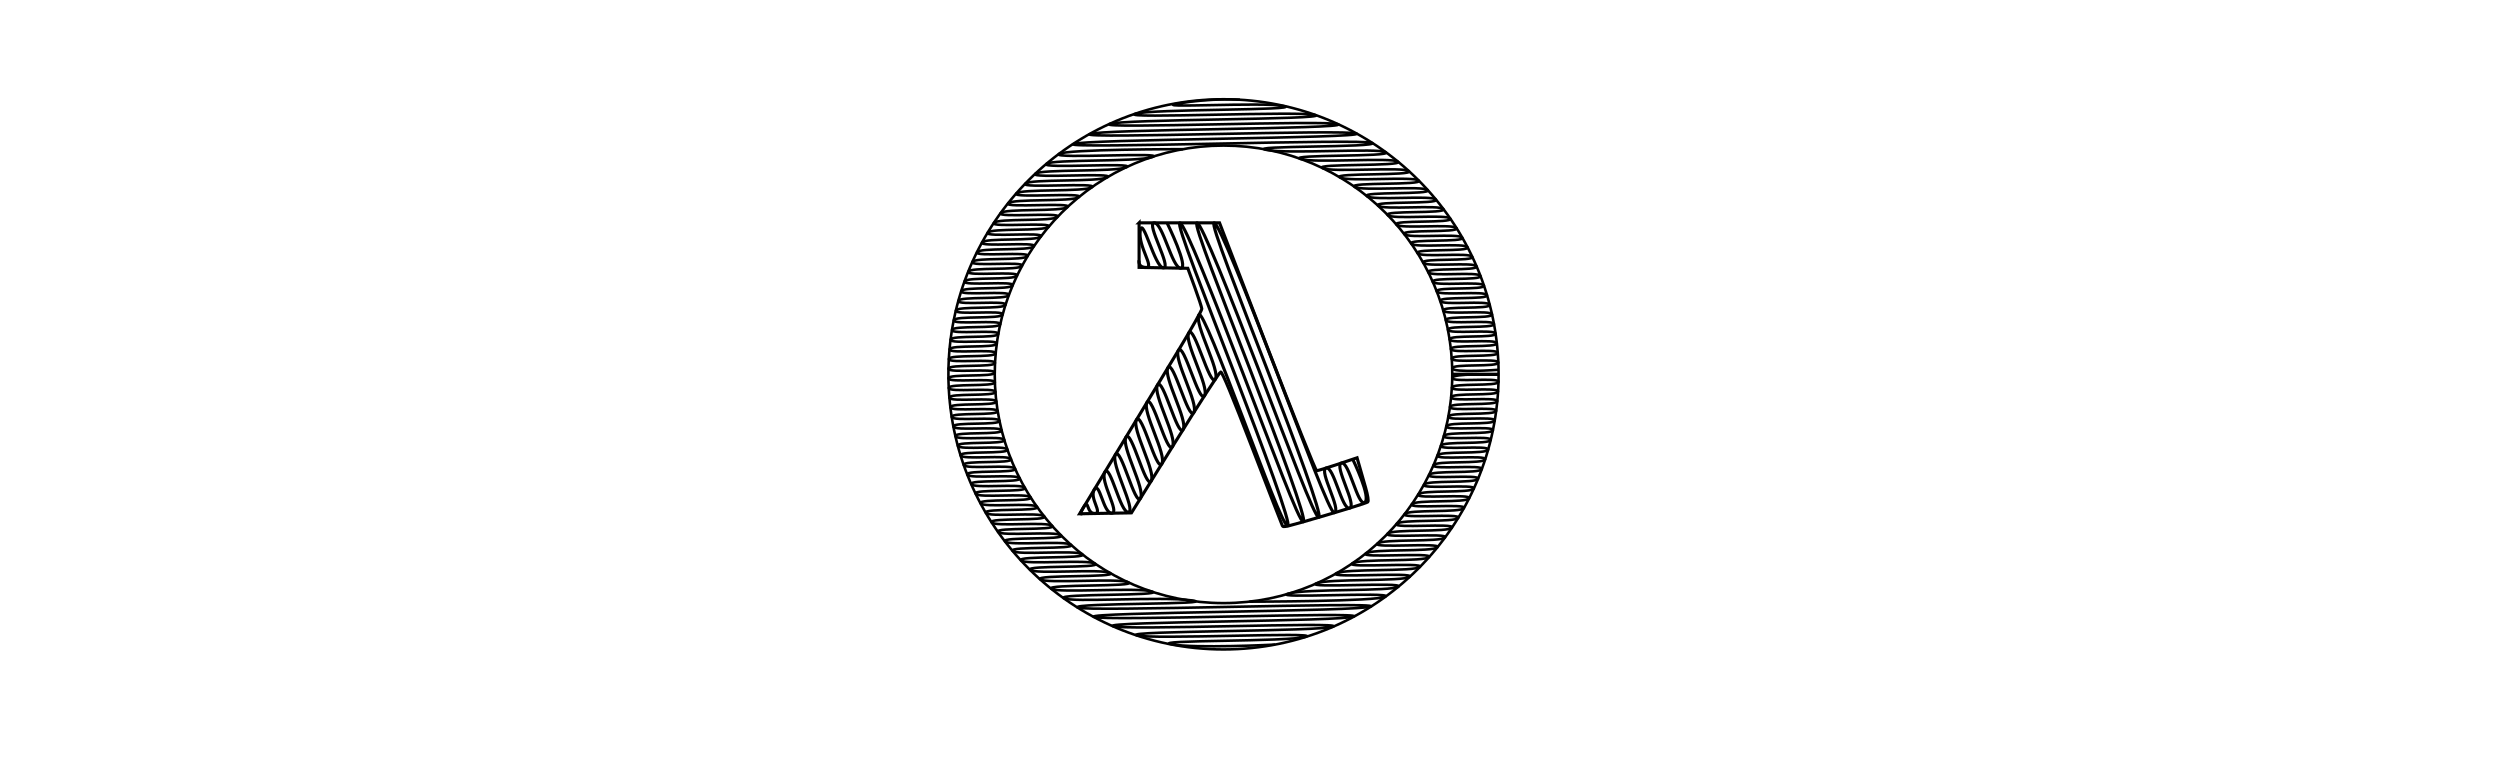 <?xml version="1.0" encoding="UTF-8" standalone="no"?>
<!-- Created with Inkscape (http://www.inkscape.org/) -->

<svg
   xmlns:dc="http://purl.org/dc/elements/1.1/"
   xmlns:cc="http://creativecommons.org/ns#"
   xmlns:rdf="http://www.w3.org/1999/02/22-rdf-syntax-ns#"
   xmlns:svg="http://www.w3.org/2000/svg"
   xmlns="http://www.w3.org/2000/svg"
   xmlns:sodipodi="http://sodipodi.sourceforge.net/DTD/sodipodi-0.dtd"
   xmlns:inkscape="http://www.inkscape.org/namespaces/inkscape"
   width="3200"
   height="1000"
   id="svg27345"
   version="1.1"
   inkscape:version="0.48+devel r"
   sodipodi:docname="lambda.svg">
  <sodipodi:namedview
     id="base"
     pagecolor="#ffffff"
     bordercolor="#666666"
     borderopacity="1.0"
     inkscape:pageopacity="0.0"
     inkscape:pageshadow="2"
     inkscape:zoom="0.4046875"
     inkscape:cx="1600"
     inkscape:cy="500"
     inkscape:document-units="px"
     inkscape:current-layer="svg27345"
     showgrid="false"
     inkscape:window-width="1440"
     inkscape:window-height="825"
     inkscape:window-x="0"
     inkscape:window-y="24"
     inkscape:window-maximized="1" />
  <defs
     id="defs27347">
    <inkscape:path-effect
       effect="rough_hatches"
       id="path-effect6255"
       is_visible="true"
       direction="1566.087,474.157 , -0.618,-30.888"
       dist_rdm="0;1"
       growth="0"
       do_bend="true"
       bender="1566.087,479.157 , 5,0"
       bottom_edge_variation="0;1"
       top_edge_variation="0;1"
       bottom_tgt_variation="0;1"
       top_tgt_variation="0;1"
       scale_bf="2"
       scale_bb="2"
       scale_tf="2"
       scale_tb="2"
       top_smth_variation="0;1"
       bottom_smth_variation="0;1"
       fat_output="false"
       stroke_width_top="1"
       stroke_width_bottom="1"
       front_thickness="1"
       back_thickness="0.25" />
    <inkscape:path-effect
       effect="rough_hatches"
       id="path-effect6199"
       is_visible="true"
       direction="1558.752,495.301 , 47.202,-0.874"
       dist_rdm="0;1"
       growth="0"
       do_bend="true"
       bender="1558.752,500.301 , 5,0"
       bottom_edge_variation="0;1"
       top_edge_variation="0;1"
       bottom_tgt_variation="0;1"
       top_tgt_variation="0;1"
       scale_bf="2"
       scale_bb="2"
       scale_tf="2"
       scale_tb="2"
       top_smth_variation="0;1"
       bottom_smth_variation="0;1"
       fat_output="false"
       stroke_width_top="1"
       stroke_width_bottom="1"
       front_thickness="1"
       back_thickness="0.25" />
    <inkscape:path-effect
       back_thickness="0.25"
       front_thickness="1"
       stroke_width_bottom="1"
       stroke_width_top="1"
       fat_output="false"
       bottom_smth_variation="0;1"
       top_smth_variation="0;1"
       scale_tb="2"
       scale_tf="2"
       scale_bb="2"
       scale_bf="2"
       top_tgt_variation="0;1"
       bottom_tgt_variation="0;1"
       top_edge_variation="0;1"
       bottom_edge_variation="0;1"
       bender="1566.585,479.648 , 5,0"
       do_bend="true"
       growth="0"
       dist_rdm="0;1"
       direction="1566.585,474.648 , 47.768,-18.347"
       is_visible="true"
       id="path-effect6172"
       effect="rough_hatches" />
    <inkscape:perspective
       sodipodi:type="inkscape:persp3d"
       inkscape:vp_x="0 : 526.18109 : 1"
       inkscape:vp_y="0 : 1000 : 0"
       inkscape:vp_z="744.09448 : 526.18109 : 1"
       inkscape:persp3d-origin="372.04724 : 350.78739 : 1"
       id="perspective27353" />
  </defs>
  <g
     inkscape:label="Layer 1"
     inkscape:groupmode="layer"
     id="layer1"
     transform="translate(0,-52.362)" />
  <eggbot
     serialport="/dev/ttyACM0"
     layer="0"
     node="0"
     id="eggbot8241"
     lastpath="0"
     lastpathnc="0"
     totaldeltax="0"
     totaldeltay="0" />
  <path
     id="path8821"
     d="m 1458.031,285.25 51.5,0 51.469,0 60.938,158.656 c 33.52,87.246 62.046,158.625 63.375,158.625 1.329,0 13.502,-3.726 27.062,-8.281 l 24.656,-8.281 3.125,10.906 c 1.716,6.01 5.243,18.349 7.844,27.406 2.825,9.832 3.936,17.18 2.781,18.25 -1.064,0.985 -25.001,8.564 -53.219,16.844 -53.785,15.782 -54.739,16.009 -56.156,13.469 -0.487,-0.872 -17.821,-45.649 -38.531,-99.5 -25.505,-66.319 -38.55,-97.7 -40.438,-97.281 -1.532,0.34 -27.862,41.06 -58.5,90.5 l -55.688,89.906 -33.156,0.562 -33.156,0.594 48.969,-80.969 c 26.925,-44.525 62.116,-102.759 78.219,-129.438 16.104,-26.679 29.248,-50.022 29.188,-51.844 -0.061,-1.822 -4.137,-14.247 -9.031,-27.625 l -8.875,-24.312 -31.187,-0.594 -31.188,-0.594 0,-28.5 0,-28.5 z"
     style="fill:none;stroke:#000000;stroke-opacity:1;stroke-width:4;stroke-miterlimit:4;stroke-dasharray:none;fill-opacity:1" />
  <path
     inkscape:original-d="m 1458.0312,285.25 51.5,0 51.4688,0 60.9375,158.65625 c 33.5199,87.24623 62.0456,158.625 63.375,158.625 1.3293,0 13.5025,-3.72573 27.0625,-8.28125 l 24.6562,-8.28125 3.125,10.90625 c 1.7162,6.00963 5.2431,18.34946 7.8438,27.40625 2.8246,9.83243 3.9361,17.18024 2.7812,18.25 -1.0639,0.98536 -25.0014,8.5642 -53.2187,16.84375 -53.7855,15.78194 -54.7386,16.00854 -56.1563,13.46875 -0.4869,-0.87246 -17.8214,-45.64926 -38.5312,-99.5 -25.5049,-66.31909 -38.5502,-97.69963 -40.4375,-97.28125 -1.5323,0.33972 -27.8619,41.06047 -58.5,90.5 l -55.6875,89.90625 -33.1562,0.5625 -33.1563,0.59375 48.9687,-80.96875 c 26.9253,-44.52506 62.1156,-102.75862 78.2188,-129.4375 16.1035,-26.67886 29.2485,-50.02217 29.1875,-51.84375 -0.061,-1.82155 -4.1366,-14.24724 -9.0313,-27.625 l -8.875,-24.3125 -31.1874,-0.59375 -31.1876,-0.59375 0,-28.5 0,-28.5 z"
     inkscape:path-effect="#path-effect6172"
     style="fill:none;stroke:#000000;stroke-width:4;stroke-miterlimit:4;stroke-opacity:1;stroke-dasharray:none"
     d="m 1731.508,587.824 c 0,0 6.076,12.483 11.008,25.627 4.932,13.143 8.717,26.946 4.221,29.586 -4.496,2.639 -9.494,-10.755 -14.609,-24.401 -5.116,-13.646 -10.35,-27.543 -15.216,-25.909 -4.866,1.634 0.27,15.276 5.371,28.891 5.101,13.614 10.168,27.201 5.254,28.725 -4.913,1.524 -9.973,-12.053 -15.056,-25.627 -5.083,-13.574 -10.19,-27.146 -15.094,-25.612 -4.904,1.534 0.199,15.104 5.272,28.659 5.073,13.555 10.117,27.094 5.183,28.566 -2.467,0.736 -12.313,-22.089 -26.032,-56.739 -13.719,-34.651 -31.347,-81.127 -49.257,-127.696 -17.91,-46.569 -36.102,-93.23 -50.552,-128.248 -14.45,-35.019 -25.122,-58.395 -27.863,-58.395 -2.741,0 5.19,23.375 18.305,58.484 13.115,35.108 31.378,81.95 49.425,128.882 18.047,46.932 35.879,93.955 48.53,129.425 12.651,35.471 20.157,59.389 17.686,60.113 -2.471,0.724 -12.446,-22.47 -26.36,-57.669 -13.914,-35.199 -31.804,-82.403 -49.984,-129.697 -18.18,-47.294 -36.649,-94.679 -51.31,-130.24 -14.661,-35.561 -25.477,-59.299 -28.218,-59.299 -2.741,0 5.335,23.738 18.661,59.39 13.326,35.652 31.866,83.217 50.182,130.872 18.316,47.655 36.408,95.398 49.25,131.406 12.842,36.008 20.469,60.281 17.993,60.993 -2.476,0.713 -12.577,-22.848 -26.683,-58.588 -14.106,-35.741 -32.256,-83.663 -50.702,-131.674 -18.446,-48.011 -37.189,-96.111 -52.059,-132.208 -14.87,-36.097 -25.828,-60.192 -28.569,-60.192 -2.741,0 5.486,24.116 19.027,60.321 13.541,36.205 32.359,84.498 50.935,132.852 18.576,48.354 36.909,96.769 49.904,133.216 12.995,36.448 20.691,60.928 18.131,61.414 -2.56,0.486 -10.373,-16.902 -20.849,-43.069 -10.475,-26.168 -23.634,-61.115 -36.811,-95.749 -13.177,-34.634 -26.371,-68.953 -36.689,-93.865 -10.318,-24.912 -17.737,-40.415 -19.311,-37.417 -3.148,5.997 3.87,24.053 10.767,41.903 6.897,17.85 13.674,35.494 10.177,40.667 -3.497,5.172 -10.278,-12.515 -17.054,-30.084 -6.776,-17.569 -13.546,-35.02 -16.839,-29.375 -3.293,5.645 3.47,23.112 10.164,40.502 6.694,17.391 13.321,34.705 9.882,40.047 -3.439,5.342 -10.055,-11.977 -16.691,-29.247 -6.635,-17.269 -13.29,-34.489 -16.631,-28.947 -3.341,5.542 3.301,22.763 9.893,39.951 6.592,17.188 13.132,34.342 9.711,39.751 -3.421,5.409 -9.95,-11.747 -16.504,-28.869 -6.554,-17.122 -13.133,-34.21 -16.482,-28.666 -3.349,5.544 3.218,22.633 9.738,39.7 6.521,17.067 12.995,34.113 9.585,39.571 -3.41,5.458 -9.873,-11.588 -16.364,-28.61 -6.491,-17.022 -13.011,-34.022 -16.365,-28.47 -3.354,5.551 3.154,22.552 9.619,39.539 6.465,16.987 12.888,33.96 9.484,39.456 -3.404,5.496 -9.815,-11.478 -16.256,-28.435 -6.442,-16.958 -12.914,-33.899 -16.274,-28.341 -3.359,5.559 3.101,22.501 9.519,39.429 6.418,16.928 12.794,33.843 9.385,39.346 -3.409,5.504 -9.773,-11.411 -16.167,-28.309 -6.394,-16.899 -12.82,-33.782 -16.184,-28.216 -3.365,5.566 3.048,22.45 9.419,39.319 6.371,16.87 12.7,33.725 9.286,39.237 -3.414,5.512 -9.731,-11.344 -16.079,-28.184 -6.348,-16.84 -12.726,-33.665 -16.096,-28.091 -3.37,5.574 2.996,22.399 9.32,39.21 6.324,16.811 12.607,33.609 9.188,39.129 -3.419,5.52 -9.69,-11.278 -15.991,-28.06 -6.301,-16.783 -12.633,-33.55 -16.009,-27.968 -3.376,5.581 3.361,23.458 9.638,40.212 6.277,16.754 12.099,32.385 7.024,33.477 -5.075,1.091 -10.897,-14.54 -16.328,-29.047 -5.431,-14.507 -10.465,-27.889 -13.846,-22.299 -3.381,5.59 1.548,18.722 5.944,30.48 4.396,11.758 8.261,22.142 2.814,22.235 -5.447,0.092 -9.314,-10.291 -12.68,-19.299 -3.365,-9.007 -6.225,-16.638 -9.611,-11.04 -6.771,11.196 11.397,30.527 0.507,30.722 -10.89,0.195 -7.278,-19.525 -14.06,-8.312 -6.782,11.213 -2.275,8.605 -2.275,8.605 M 1493.841,285.25 c 0,0 7.148,14.556 12.888,29.086 5.739,14.53 10.07,29.033 4.548,28.928 -5.523,-0.105 -11.224,-14.609 -16.943,-29.086 -5.719,-14.477 -11.455,-28.928 -16.936,-28.928 -5.481,0 0.255,14.451 5.953,28.875 5.698,14.425 11.358,28.823 5.836,28.718 -5.523,-0.105 -12.183,-17.04 -17.863,-31.412 -5.68,-14.372 -10.366,-26.181 -11.827,-16.035 -2.921,20.293 18.644,47.236 7.599,47.026 -11.046,-0.21 -9.063,-9.103 -9.063,-9.103"
     id="path6170"
     inkscape:connector-curvature="0" />
  <path
     id="path6227"
     style="fill:none;stroke:#000000;stroke-width:3.326;stroke-linecap:butt;stroke-linejoin:miter;stroke-miterlimit:4;stroke-opacity:1;stroke-dashoffset:0"
     d="m 1858.906,479.597 c -0.238,161.517 -131.246,292.379 -292.818,292.379 -161.719,0 -292.819,-131.099 -292.819,-292.819 0,-161.719 131.099,-292.819 292.819,-292.819 161.572,0 292.581,130.862 292.818,292.379 l 59.305,2.7e-4 c -0.237,-194.27 -157.797,-351.684 -352.123,-351.684 -194.472,0 -352.123,157.651 -352.123,352.124 0,194.472 157.651,352.124 352.123,352.124 194.326,0 351.886,-157.413 352.123,-351.684 z"
     inkscape:connector-curvature="0"
     sodipodi:nodetypes="csssccssscc" />
  <path
     sodipodi:nodetypes="csssccssscc"
     inkscape:connector-curvature="0"
     d="m 1587.13,127.651 c 0,0 -34.689,-2.397 -77.951,4.65 -43.263,7.046 108.93,-2.179 134.236,3.496 25.306,5.675 -171.208,3.425 -190.552,9.993 -19.344,6.568 214.583,-4.293 231.059,1.559 16.476,5.851 -249.874,4.999 -264.016,11.463 -14.142,6.464 280.211,-5.606 293.092,0.318 12.882,5.923 -307.064,6.143 -318.524,12.553 -11.46,6.41 331.293,-6.627 342.055,-0.662 10.762,5.966 -353.436,7.07 -363.165,13.446 -9.729,6.375 373.868,-7.479 383.172,-1.484 9.303,5.995 -164.946,3.3 -135.523,8.892 29.423,5.592 144.791,-2.897 153,3.12 8.209,6.017 -126.1,2.523 -109.674,8.375 16.426,5.852 117.861,-2.358 125.2,3.676 7.339,6.034 -109.142,2.183 -96.796,8.117 12.346,5.934 104.12,-2.083 110.741,3.965 6.621,6.048 -98.526,1.971 -88.431,7.95 10.096,5.979 95.041,-1.901 101.051,4.159 6.01,6.06 -91.019,1.821 -82.427,7.83 8.592,6.009 88.428,-1.769 93.906,4.302 5.478,6.071 -85.35,1.707 -77.87,7.738 7.481,6.031 83.341,-1.667 88.347,4.413 5.006,6.08 -80.889,1.618 -74.285,7.667 6.604,6.048 79.285,-1.586 83.866,4.503 4.581,6.089 -77.277,1.546 -71.395,7.609 5.882,6.063 75.971,-1.52 80.164,4.577 4.193,6.097 -74.293,1.486 -69.025,7.561 5.268,6.075 73.215,-1.465 77.05,4.639 3.836,6.104 -71.791,1.436 -67.059,7.522 4.732,6.086 70.892,-1.418 74.395,4.692 3.503,6.11 -69.67,1.394 -65.416,7.489 4.254,6.095 68.916,-1.379 72.108,4.738 3.191,6.117 -67.859,1.357 -64.036,7.461 3.822,6.104 67.225,-1.345 70.122,4.778 2.897,6.123 -66.304,1.326 -62.878,7.438 3.426,6.112 65.773,-1.316 68.389,4.812 2.616,6.128 -64.966,1.3 -61.908,7.419 3.058,6.119 64.523,-1.291 66.872,4.843 2.349,6.133 -63.816,1.277 -61.102,7.403 2.714,6.126 63.449,-1.269 65.541,4.869 2.091,6.139 -62.829,1.257 -60.44,7.389 2.389,6.133 62.531,-1.251 64.374,4.893 1.843,6.143 -61.987,1.24 -59.908,7.379 2.079,6.139 61.751,-1.235 63.353,4.913 1.602,6.148 -61.276,1.226 -59.494,7.37 1.781,6.145 61.096,-1.222 62.464,4.931 1.368,6.153 -60.683,1.214 -59.189,7.364 1.494,6.15 60.556,-1.211 61.695,4.946 1.139,6.157 -60.201,1.204 -58.985,7.36 1.216,6.156 60.123,-1.203 61.037,4.959 0.914,6.162 -59.822,1.197 -58.877,7.358 0.945,6.161 59.791,-1.196 60.484,4.97 0.694,6.166 -59.54,1.191 -58.86,7.358 0.679,6.167 59.553,-1.191 60.029,4.979 0.476,6.171 -59.35,1.187 -58.932,7.359 0.418,6.172 59.407,-1.188 59.668,4.987 0.261,6.175 -59.25,1.185 -59.09,7.362 0.16,6.177 59.374,1.902 59.374,1.902 M 1514.213,190.919 c 0,0 -150.534,-0.079 -159.011,6.271 -8.477,6.35 139.961,-2.8 119.835,3.784 -20.127,6.583 -128.284,2.566 -135.792,8.897 -7.508,6.331 116.446,-2.329 102.682,4.127 -13.764,6.456 -110.171,2.204 -116.892,8.519 -6.721,6.315 103.335,-2.067 92.493,4.33 -10.842,6.398 -99.201,1.984 -105.261,8.286 -6.06,6.302 94.507,-1.891 85.472,4.471 -9.035,6.361 -91.522,1.831 -97.013,8.121 -5.491,6.29 88.025,-1.761 80.269,4.575 -7.756,6.336 -85.752,1.715 -90.742,7.996 -4.99,6.28 83.015,-1.661 76.239,4.656 -6.776,6.316 -81.224,1.625 -85.765,7.896 -4.542,6.271 79.009,-1.58 73.026,4.72 -5.983,6.3 -77.563,1.552 -81.699,7.815 -4.136,6.263 75.729,-1.515 70.41,4.772 -5.319,6.287 -74.542,1.491 -78.306,7.747 -3.764,6.256 72.996,-1.46 68.251,4.815 -4.746,6.275 -72.011,1.44 -75.43,7.689 -3.419,6.249 70.691,-1.414 66.451,4.851 -4.24,6.265 -69.867,1.398 -72.964,7.64 -3.096,6.242 68.729,-1.375 64.943,4.881 -3.786,6.256 -68.038,1.361 -70.831,7.597 -2.793,6.236 67.049,-1.341 63.677,4.907 -3.372,6.248 -66.468,1.33 -68.974,7.56 -2.506,6.231 65.605,-1.312 62.615,4.928 -2.991,6.24 -65.119,1.303 -67.351,7.528 -2.232,6.225 64.363,-1.287 61.728,4.946 -2.635,6.233 -63.959,1.279 -65.929,7.499 -1.97,6.22 63.296,-1.266 60.996,4.96 -2.3,6.226 -62.965,1.26 -64.681,7.474 -1.717,6.215 62.384,-1.248 60.401,4.972 -1.982,6.22 -62.117,1.243 -63.59,7.452 -1.472,6.21 61.609,-1.232 59.93,4.981 -1.679,6.214 -61.402,1.228 -62.637,7.433 -1.235,6.205 60.959,-1.219 59.572,4.989 -1.388,6.208 -60.806,1.216 -61.811,7.417 -1.004,6.2 60.424,-1.209 59.318,4.994 -1.106,6.202 -60.322,1.207 -61.101,7.402 -0.778,6.196 59.996,-1.2 59.163,4.997 -0.832,6.197 -59.941,1.199 -60.498,7.39 -0.557,6.191 59.667,-1.193 59.102,4.998 -0.565,6.191 -59.658,1.193 -59.997,7.38 -0.339,6.187 59.433,-1.189 59.129,4.997 -0.303,6.186 -59.468,1.19 -59.592,7.372 -0.124,6.183 59.289,-1.186 59.243,4.995 -0.046,6.181 -59.367,1.188 -59.279,7.366 0.089,6.178 59.233,-1.185 59.443,4.991 0.21,6.176 -59.355,1.187 -59.052,7.361 0.302,6.174 59.262,-1.185 59.731,4.985 0.469,6.171 -59.429,1.189 -58.911,7.358 0.518,6.17 59.38,-1.188 60.11,4.978 0.731,6.165 -59.593,1.192 -58.857,7.357 0.736,6.165 59.587,-1.192 60.584,4.968 0.997,6.16 -59.848,1.197 -58.891,7.358 0.958,6.161 59.887,-1.198 61.157,4.957 1.27,6.155 -60.2,1.204 -59.017,7.36 1.183,6.156 60.286,-1.206 61.836,4.943 1.55,6.149 -60.653,1.213 -59.24,7.365 1.413,6.152 60.789,-1.216 62.627,4.927 1.838,6.143 -61.215,1.224 -59.566,7.371 1.648,6.147 61.403,-1.228 63.541,4.909 2.138,6.137 -61.893,1.238 -60.002,7.38 1.891,6.142 62.138,-1.243 64.589,4.888 2.45,6.131 -62.699,1.254 -60.559,7.391 2.141,6.137 63.007,-1.26 65.786,4.864 2.779,6.124 -63.647,1.273 -61.247,7.405 2.4,6.132 64.023,-1.281 67.151,4.837 3.128,6.117 -64.753,1.295 -62.083,7.421 2.67,6.126 65.208,-1.304 68.708,4.805 3.5,6.11 -66.04,1.321 -63.088,7.442 2.952,6.121 66.584,-1.332 70.486,4.77 3.902,6.102 -67.536,1.351 -64.286,7.465 3.25,6.115 68.184,-1.364 72.526,4.729 4.342,6.093 -69.278,1.386 -65.713,7.494 3.565,6.108 70.049,-1.401 74.879,4.682 4.83,6.083 -71.316,1.426 -67.414,7.528 3.902,6.102 72.235,-1.445 77.614,4.627 5.379,6.072 -73.716,1.474 -69.451,7.569 4.265,6.094 74.818,-1.496 80.83,4.563 6.012,6.059 -76.569,1.531 -71.91,7.618 4.659,6.086 77.905,-1.558 84.664,4.486 6.759,6.044 -80.01,1.6 -74.918,7.678 5.092,6.078 81.652,-1.633 89.324,4.393 7.672,6.026 -84.239,1.685 -78.665,7.753 5.574,6.068 86.297,-1.726 95.14,4.277 8.844,6.003 -89.575,1.792 -83.455,7.849 6.12,6.057 92.226,-1.845 102.678,4.126 10.452,5.97 -96.571,1.931 -89.822,7.976 6.749,6.044 100.119,-2.002 113.045,3.918 12.926,5.921 -106.313,2.126 -98.821,8.156 7.492,6.03 111.269,-2.225 128.955,3.6 17.685,5.826 -121.487,2.43 -113.091,8.441 8.397,6.011 125.303,-2.506 164.214,2.895 38.911,5.401 -155.855,3.117 -146.308,9.105 9.547,5.988 385.765,-7.715 375.752,-1.336 -10.013,6.38 -366.27,7.325 -355.169,13.283 11.101,5.957 345.246,-6.905 333.372,-0.488 -11.875,6.417 -322.402,6.448 -308.992,12.359 13.41,5.911 297.321,-5.946 282.473,0.53 -14.848,6.476 -269.415,5.388 -251.911,11.217 17.503,5.829 237.774,-4.755 216.724,1.845 -21.05,6.6 -201.238,4.025 -172.05,9.62 29.187,5.595 132.646,0.437 132.646,0.437 M 1913.317,479.596 c 0,0 -54.367,-2.003 -54.463,4.179 -0.096,6.182 59.38,-1.188 59.215,4.996 -0.166,6.183 -59.31,1.186 -59.664,7.373 -0.354,6.187 59.498,-1.19 59.117,4.998 -0.381,6.188 -59.47,1.19 -60.087,7.382 -0.617,6.192 59.706,-1.194 59.107,4.998 -0.6,6.192 -59.722,1.195 -60.608,7.392 -0.885,6.198 60.008,-1.2 59.186,4.996 -0.822,6.196 -60.07,1.202 -61.23,7.405 -1.16,6.203 60.409,-1.208 59.36,4.993 -1.049,6.201 -60.519,1.21 -61.962,7.419 -1.444,6.209 60.914,-1.218 59.633,4.987 -1.281,6.206 -61.075,1.222 -62.812,7.436 -1.737,6.215 61.532,-1.231 60.013,4.98 -1.52,6.21 -61.748,1.235 -63.791,7.456 -2.043,6.221 62.272,-1.246 60.507,4.97 -1.765,6.215 -62.548,1.251 -64.911,7.478 -2.363,6.227 63.147,-1.263 61.128,4.957 -2.02,6.22 -63.489,1.27 -66.191,7.504 -2.702,6.234 64.172,-1.284 61.888,4.942 -2.284,6.225 -64.587,1.292 -67.65,7.533 -3.062,6.241 65.367,-1.307 62.807,4.924 -2.56,6.231 -65.865,1.317 -69.315,7.566 -3.45,6.249 66.757,-1.335 63.906,4.902 -2.85,6.237 -67.351,1.347 -71.221,7.604 -3.87,6.257 68.373,-1.368 65.216,4.875 -3.157,6.243 -69.081,1.382 -73.414,7.648 -4.333,6.266 70.259,-1.405 66.776,4.844 -3.483,6.249 -71.102,1.422 -75.952,7.699 -4.85,6.277 72.472,-1.45 68.639,4.807 -3.833,6.256 -73.479,1.47 -78.918,7.758 -5.439,6.288 75.089,-1.502 70.878,4.762 -4.211,6.264 -76.303,1.526 -82.427,7.828 -6.124,6.302 78.221,-1.564 73.596,4.708 -4.624,6.272 -79.7,1.594 -86.647,7.913 -6.947,6.318 82.029,-1.641 76.947,4.641 -5.081,6.281 -83.862,1.677 -91.836,8.016 -7.974,6.339 86.763,-1.735 81.169,4.556 -5.594,6.291 -89.09,1.782 -98.421,8.148 -9.331,6.366 92.837,-1.857 86.659,4.446 -6.178,6.303 -95.887,1.918 -107.173,8.323 -11.286,6.405 101.009,-2.02 94.149,4.296 -6.86,6.317 -105.181,2.104 -119.753,8.575 -14.572,6.471 112.913,-2.258 105.237,4.075 -7.676,6.333 -118.672,2.373 -141.214,9.004 -22.541,6.63 133.567,-2.671 124.878,3.682 -8.69,6.353 -174.711,6.584 -174.711,6.584"
     style="fill:none;stroke:#000000;stroke-width:3.326;stroke-linecap:butt;stroke-linejoin:miter;stroke-miterlimit:4;stroke-opacity:1;stroke-dashoffset:0"
     id="path6253"
     inkscape:path-effect="#path-effect6255"
     inkscape:original-d="m 1858.9056,479.5967 c -0.2376,161.51694 -131.2457,292.37852 -292.8182,292.37852 -161.7192,0 -292.8186,-131.09932 -292.8186,-292.81854 0,-161.71921 131.0994,-292.81854 292.8186,-292.81854 161.5725,0 292.5806,130.86159 292.8182,292.37852 l 59.305,2.7e-4 c -0.2374,-194.27032 -157.7974,-351.68381 -352.1233,-351.68381 -194.4725,0 -352.1235,157.65108 -352.1235,352.12354 0,194.47248 157.651,352.12356 352.1235,352.12356 194.3259,0 351.8859,-157.41349 352.1233,-351.68384 z" />
</svg>
